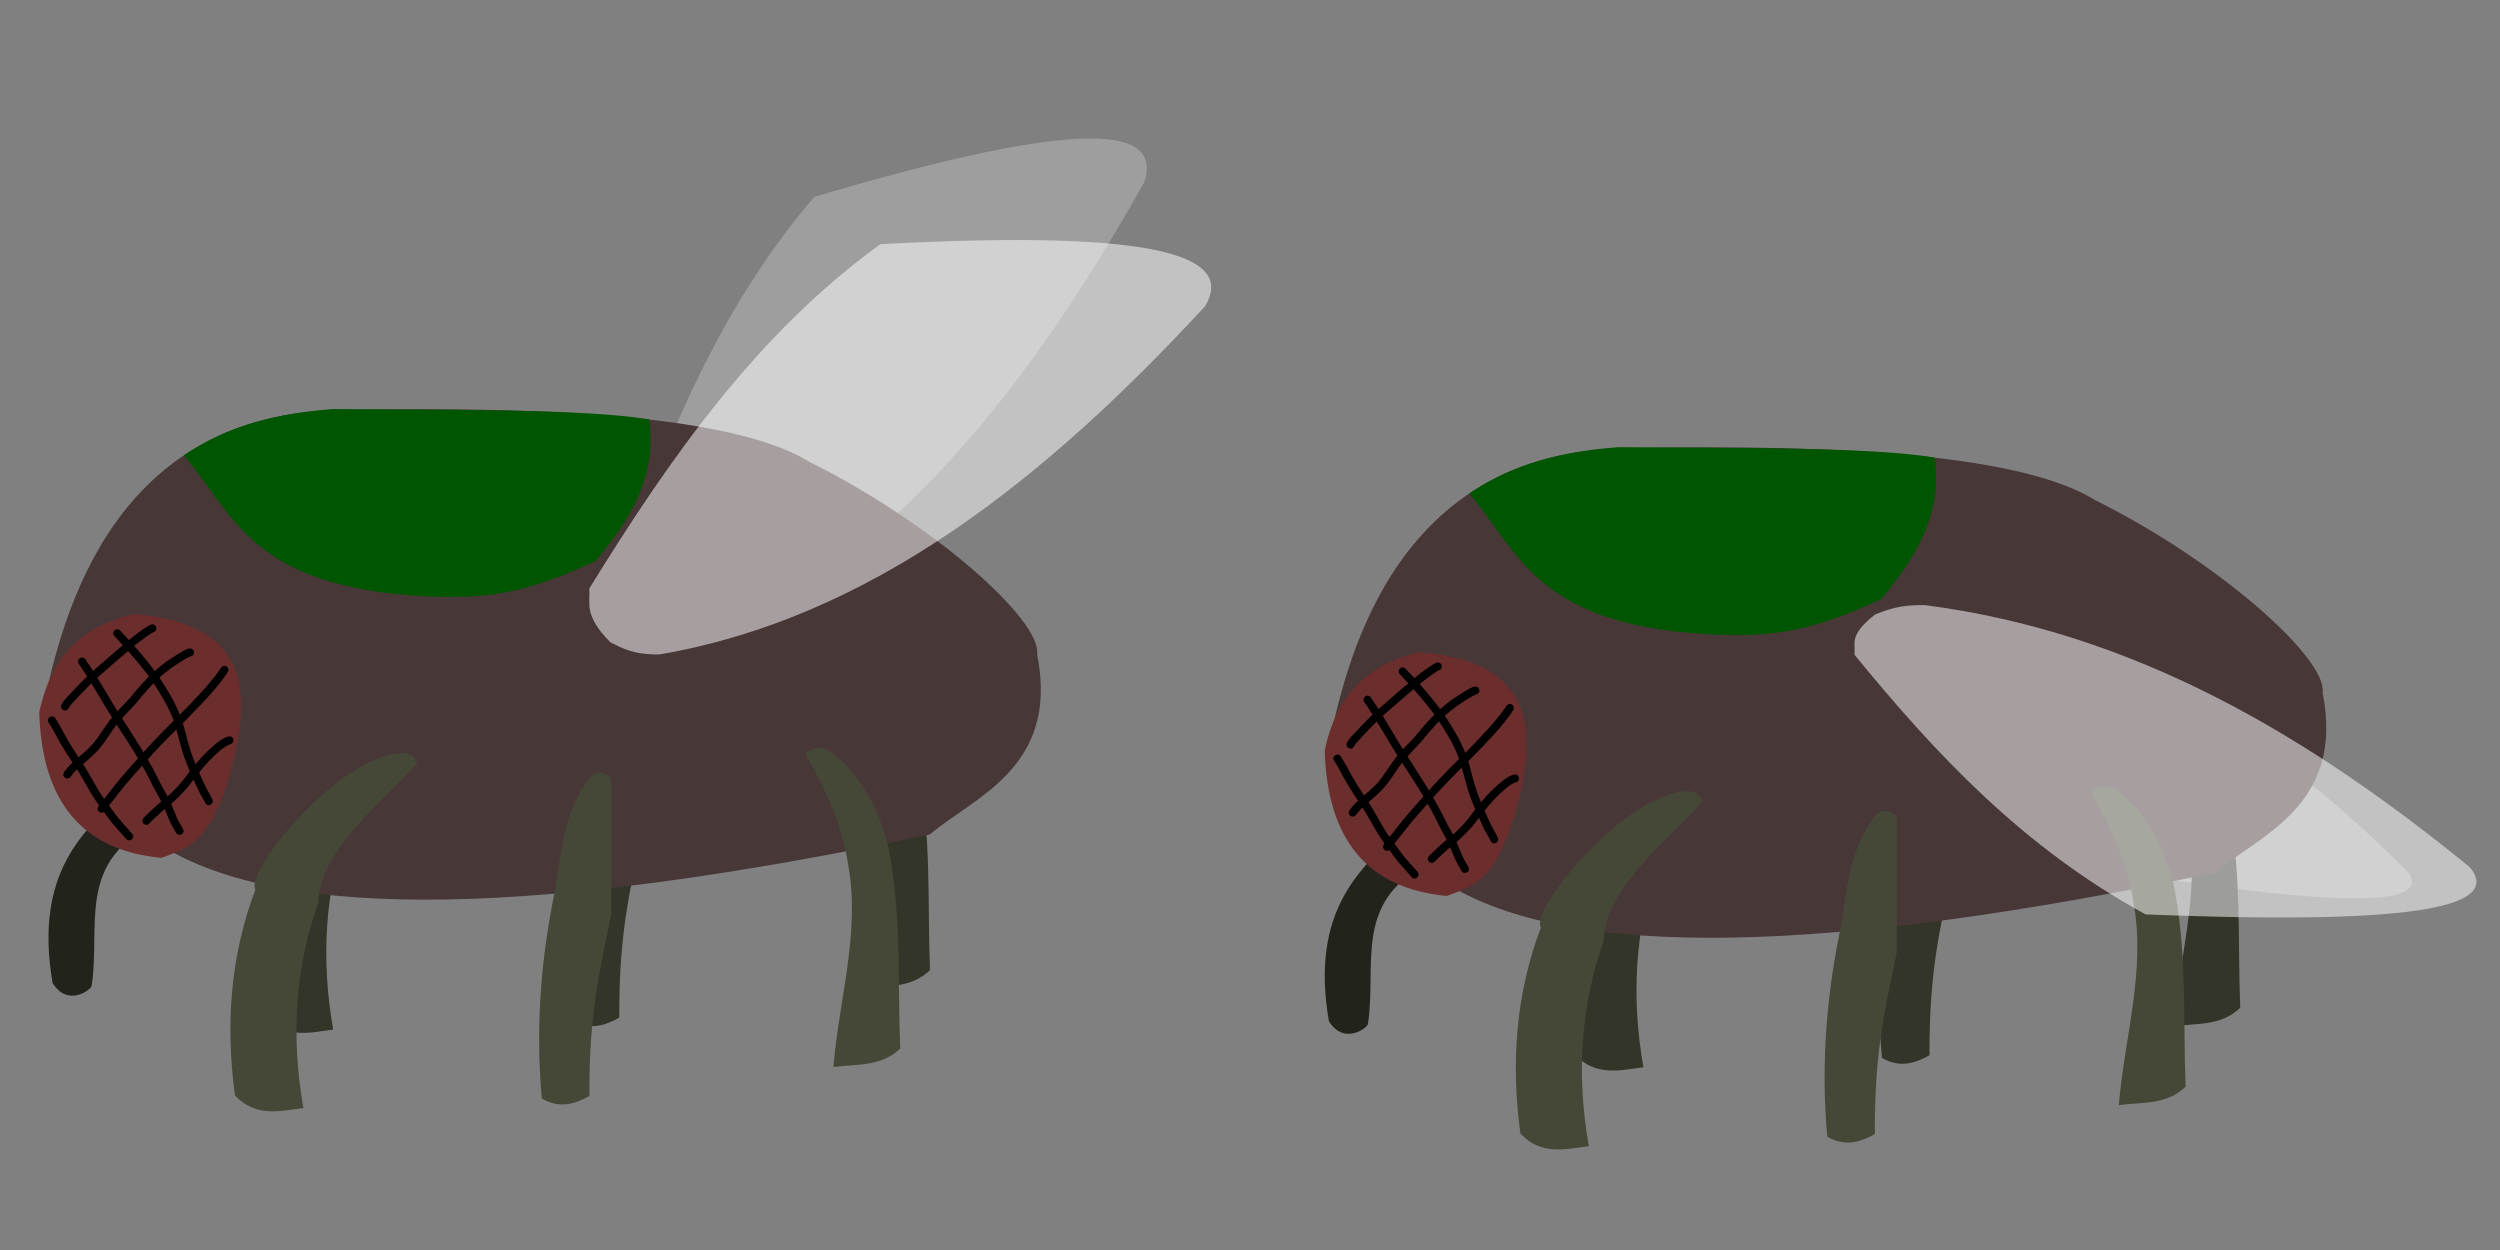 <?xml version="1.0" encoding="UTF-8" standalone="no"?>
<!-- Created with Inkscape (http://www.inkscape.org/) -->

<svg
   width="40mm"
   height="20mm"
   viewBox="0 0 40 20"
   version="1.1"
   id="svg1"
   inkscape:version="1.3 (0e150ed6c4, 2023-07-21)"
   sodipodi:docname="fly.svg"
   xmlns:inkscape="http://www.inkscape.org/namespaces/inkscape"
   xmlns:sodipodi="http://sodipodi.sourceforge.net/DTD/sodipodi-0.dtd"
   xmlns="http://www.w3.org/2000/svg"
   xmlns:svg="http://www.w3.org/2000/svg">
  <rect x="0" y="0" width="40" height="20" fill="#808080" stroke="none"/>
  <sodipodi:namedview
     id="namedview1"
     pagecolor="#505050"
     bordercolor="#ffffff"
     borderopacity="1"
     inkscape:showpageshadow="0"
     inkscape:pageopacity="0"
     inkscape:pagecheckerboard="1"
     inkscape:deskcolor="#d1d1d1"
     inkscape:document-units="mm"
     showgrid="true"
     showguides="true"
     inkscape:zoom="2.8284271"
     inkscape:cx="61.341513"
     inkscape:cy="14.672466"
     inkscape:window-width="1920"
     inkscape:window-height="974"
     inkscape:window-x="-11"
     inkscape:window-y="-11"
     inkscape:window-maximized="1"
     inkscape:current-layer="layer1">
    <inkscape:grid
       id="grid1"
       units="mm"
       originx="0"
       originy="0"
       spacingx="20"
       spacingy="20"
       empcolor="#0099e5"
       empopacity="0.302"
       color="#0099e5"
       opacity="0.149"
       empspacing="5"
       dotted="false"
       gridanglex="30"
       gridanglez="30"
       visible="true" />
    <sodipodi:guide
       position="38.821,9.991"
       orientation="0,-1"
       id="guide4"
       inkscape:locked="false" />
    <sodipodi:guide
       position="10.002,14.997"
       orientation="1,0"
       id="guide5"
       inkscape:locked="false" />
    <sodipodi:guide
       position="29.997,14.526"
       orientation="1,0"
       id="guide6"
       inkscape:locked="false" />
  </sodipodi:namedview>
  <defs
     id="defs1" />
  <g
     inkscape:label="Layer 1"
     inkscape:groupmode="layer"
     id="layer1">
    <g
       id="g17"
       transform="matrix(1.275,0,0,1.275,-3.322,-3.274)"
       inkscape:label="wings_up">
      <g
         id="g8"
         transform="translate(-4.183,-1.199)">
        <path
           style="fill:#333529;fill-opacity:1;stroke:none;stroke-width:5;stroke-linecap:round;stroke-linejoin:round"
           d="m 12.134,12.238 c -0.841,0.138 -1.905,1.521 -1.766,1.707 -0.317,0.837 -0.377,1.701 -0.257,2.584 0.255,0.275 0.56,0.199 0.859,0.158 -0.155,-0.874 -0.11,-1.735 0.187,-2.578 0.004,-0.594 0.673,-1.157 1.241,-1.742 -0.027,-0.094 -0.097,-0.152 -0.265,-0.129 z"
           id="path6-0"
           sodipodi:nodetypes="ccccccc" />
        <path
           style="fill:#333529;fill-opacity:1;stroke:none;stroke-width:5;stroke-linecap:round;stroke-linejoin:round"
           d="m 14.56,12.552 c -0.353,0.448 -0.351,1.021 -0.461,1.554 -0.159,0.821 -0.211,1.643 -0.136,2.464 0.227,0.13 0.416,0.068 0.597,-0.033 -0.007,-1.089 0.148,-1.639 0.275,-2.282 v -1.703 c -0.113,-0.102 -0.201,-0.085 -0.275,-3e-6 z"
           id="path7-2"
           sodipodi:nodetypes="ccccccc" />
        <path
           style="fill:#333529;fill-opacity:1;stroke:none;stroke-width:5;stroke-linecap:round;stroke-linejoin:round"
           d="m 17.267,12.238 c 0.267,0.459 0.469,0.922 0.538,1.391 0.157,0.857 -0.115,1.696 -0.184,2.544 0.288,-0.041 0.594,0.003 0.838,-0.232 -0.034,-0.861 0.023,-1.728 -0.16,-2.579 -0.146,-0.535 -0.387,-0.88 -0.678,-1.124 -0.122,-0.092 -0.239,-0.087 -0.353,0 z"
           id="path8-5"
           sodipodi:nodetypes="ccccccc" />
      </g>
      <path
         style="fill:#22241c;fill-opacity:1;stroke:none;stroke-width:5;stroke-linecap:round;stroke-linejoin:round"
         d="m 5.518,11.732 c -0.393,0.357 -0.725,0.737 -0.932,1.165 -1.036,0.457 -0.714,1.289 -0.83,2.04 0.001,0.045 -0.297,0.277 -0.49,-0.032 -0.242,-1.402 0.41,-1.941 0.93,-2.411 0.3,-0.466 0.634,-0.723 0.985,-0.868 0.144,-0.051 0.254,-0.011 0.337,0.106 z"
         id="path8-0-2-1"
         sodipodi:nodetypes="ccccccc" />
      <path
         style="fill:#bbbbbb;fill-opacity:0.522;stroke:none;stroke-width:5;stroke-linecap:round;stroke-linejoin:round"
         d="m 10.277,10.09 c 0.057,0.182 0.004,0.341 0.414,0.596 0.167,0.037 0.319,0.086 0.636,0.004 C 13.787,9.638 15.51,7.449 16.968,4.848 17.177,4.176 16.287,4.011 12.823,5.039 11.578,6.491 10.88,8.263 10.277,10.09 Z"
         id="path4-6"
         sodipodi:nodetypes="cccccc" />
      <path
         style="fill:#483737;stroke:none;stroke-width:5;stroke-linecap:round;stroke-linejoin:round"
         d="M 3.143,11.48 C 3.393,10.212 4.056,7.782 6.841,7.714 c 2.857,-0.058 5.033,0.097 5.928,0.653 1.533,0.762 2.911,1.98 2.852,2.414 0.283,1.426 -0.805,1.792 -1.345,2.258 C 9.433,14.059 6.167,14.154 4.606,13.165 3.405,12.563 3.342,12.114 3.143,11.48 Z"
         id="path1"
         sodipodi:nodetypes="ccccccc" />
      <path
         style="fill:#6c2d2d;fill-opacity:1;stroke:none;stroke-width:5;stroke-linecap:round;stroke-linejoin:round"
         d="m 4.279,10.275 c -0.541,0.136 -1.005,0.414 -1.181,1.231 0.032,1.117 0.533,1.732 1.532,1.827 0.341,-0.13 0.592,-0.168 0.854,-1.024 0.298,-1.054 0.256,-1.926 -1.206,-2.035 z"
         id="path2"
         sodipodi:nodetypes="ccccc" />
      <path
         style="fill:#005500;stroke:none;stroke-width:5;stroke-linecap:round;stroke-linejoin:round"
         d="m 4.913,8.281 c 0.604,0.729 0.825,1.526 2.601,1.735 1.183,0.121 1.697,-0.008 2.567,-0.409 C 10.599,8.994 10.844,8.46 10.751,7.831 9.949,7.698 8.283,7.714 6.786,7.701 5.879,7.767 5.337,7.997 4.913,8.281 Z"
         id="path3"
         sodipodi:nodetypes="cccccc" />
      <path
         style="fill:#ffffff;fill-opacity:0.522;stroke:none;stroke-width:5;stroke-linecap:round;stroke-linejoin:round"
         d="m 10.001,9.952 c 0.013,0.19 -0.075,0.333 0.264,0.676 0.154,0.075 0.29,0.158 0.618,0.152 2.636,-0.451 4.822,-2.179 6.845,-4.369 C 18.087,5.806 17.26,5.438 13.653,5.632 12.103,6.754 11.012,8.315 10.001,9.952 Z"
         id="path4"
         sodipodi:nodetypes="cccccc" />
      <g
         id="g9">
        <path
           style="fill:#454837;fill-opacity:1;stroke:none;stroke-width:5;stroke-linecap:round;stroke-linejoin:round"
           d="m 7.577,12.023 c -0.841,0.138 -1.905,1.521 -1.766,1.707 -0.317,0.837 -0.377,1.701 -0.257,2.584 0.255,0.275 0.56,0.199 0.859,0.158 -0.155,-0.874 -0.11,-1.735 0.187,-2.578 0.004,-0.594 0.673,-1.157 1.241,-1.742 -0.027,-0.094 -0.097,-0.152 -0.265,-0.129 z"
           id="path6"
           sodipodi:nodetypes="ccccccc" />
        <path
           style="fill:#454837;fill-opacity:1;stroke:none;stroke-width:5;stroke-linecap:round;stroke-linejoin:round"
           d="m 10.002,12.336 c -0.353,0.448 -0.351,1.021 -0.461,1.554 -0.159,0.821 -0.211,1.643 -0.136,2.464 0.227,0.13 0.416,0.068 0.597,-0.033 -0.007,-1.089 0.148,-1.639 0.275,-2.282 V 12.336 c -0.113,-0.102 -0.201,-0.085 -0.275,-3e-6 z"
           id="path7"
           sodipodi:nodetypes="ccccccc" />
        <path
           style="fill:#454837;fill-opacity:1;stroke:none;stroke-width:5;stroke-linecap:round;stroke-linejoin:round"
           d="m 12.71,12.023 c 0.267,0.459 0.469,0.922 0.538,1.391 0.157,0.857 -0.115,1.696 -0.184,2.544 0.288,-0.041 0.594,0.003 0.838,-0.232 -0.034,-0.861 0.023,-1.728 -0.16,-2.579 -0.146,-0.535 -0.387,-0.88 -0.678,-1.124 -0.122,-0.092 -0.239,-0.087 -0.353,0 z"
           id="path8"
           sodipodi:nodetypes="ccccccc" />
      </g>
      <path
         style="fill:#000000;fill-opacity:1;stroke:none;stroke-width:5;stroke-linecap:round;stroke-linejoin:round"
         id="path10"
         d="m 4.502,10.406 c -0.007,0.003 -0.015,0.006 -0.022,0.009 -0.019,0.009 -0.046,0.028 -0.062,0.038 -0.029,0.019 -0.074,0.051 -0.101,0.072 -0.023,0.017 -0.045,0.035 -0.067,0.053 -0.156,0.131 -0.311,0.262 -0.463,0.397 -0.02,0.019 -0.041,0.038 -0.061,0.057 -0.045,0.043 -0.053,0.049 -0.095,0.092 -0.035,0.035 -0.068,0.07 -0.102,0.106 -0.034,0.038 -0.071,0.074 -0.105,0.112 -0.018,0.019 -0.032,0.041 -0.044,0.064 -0.035,0.062 0.053,0.111 0.087,0.049 v 0 c 0.009,-0.017 0.019,-0.033 0.032,-0.047 0.02,-0.023 0.003,-0.004 0.028,-0.03 0.025,-0.026 0.049,-0.054 0.074,-0.08 0.033,-0.035 0.066,-0.07 0.1,-0.104 0.042,-0.042 0.048,-0.047 0.094,-0.09 0.02,-0.019 0.04,-0.037 0.059,-0.056 0.15,-0.134 0.304,-0.264 0.458,-0.393 0.069,-0.054 0.139,-0.108 0.215,-0.153 0.069,-0.017 0.044,-0.114 -0.024,-0.097 z" />
      <path
         style="fill:#000000;fill-opacity:1;stroke:none;stroke-width:5;stroke-linecap:round;stroke-linejoin:round"
         id="path11"
         d="m 4.972,10.706 c -0.008,0.003 -0.016,0.005 -0.023,0.009 -0.031,0.013 -0.048,0.023 -0.078,0.041 -0.063,0.037 -0.123,0.077 -0.184,0.119 -0.024,0.018 -0.048,0.036 -0.071,0.055 -0.05,0.04 -0.085,0.071 -0.131,0.116 -0.055,0.054 -0.105,0.111 -0.156,0.169 -0.016,0.019 -0.031,0.037 -0.047,0.056 -0.015,0.017 -0.028,0.035 -0.043,0.052 -0.041,0.048 -0.057,0.061 -0.101,0.108 -0.057,0.059 -0.053,0.056 -0.107,0.116 -0.073,0.084 -0.129,0.18 -0.194,0.27 -0.011,0.015 -0.022,0.029 -0.032,0.044 -0.054,0.072 -0.121,0.13 -0.189,0.189 -0.048,0.042 -0.097,0.082 -0.141,0.128 -0.023,0.024 -0.028,0.031 -0.048,0.056 -0.005,0.007 -0.01,0.013 -0.015,0.02 -0.043,0.056 0.036,0.117 0.079,0.061 v 0 c 0.005,-0.006 0.009,-0.012 0.014,-0.018 0.016,-0.02 0.022,-0.028 0.04,-0.047 0.043,-0.044 0.091,-0.083 0.137,-0.124 0.073,-0.063 0.146,-0.127 0.204,-0.205 0.011,-0.015 0.023,-0.031 0.034,-0.046 0.062,-0.087 0.117,-0.179 0.186,-0.26 0.053,-0.059 0.049,-0.055 0.104,-0.113 0.049,-0.051 0.061,-0.061 0.107,-0.114 0.015,-0.017 0.028,-0.034 0.042,-0.052 0.015,-0.018 0.031,-0.036 0.046,-0.054 0.048,-0.055 0.097,-0.11 0.149,-0.162 0.044,-0.043 0.076,-0.071 0.124,-0.11 0.022,-0.018 0.044,-0.034 0.067,-0.052 0.069,-0.048 0.139,-0.096 0.214,-0.136 0.018,-0.009 0.025,-0.012 0.041,-0.018 0.068,-0.019 0.042,-0.115 -0.026,-0.096 z" />
      <path
         style="fill:#000000;fill-opacity:1;stroke:none;stroke-width:5;stroke-linecap:round;stroke-linejoin:round"
         id="path12"
         d="m 5.381,10.944 c -0.05,0.079 -0.111,0.152 -0.171,0.224 -0.119,0.134 -0.243,0.264 -0.37,0.391 -0.023,0.022 -0.045,0.045 -0.068,0.067 -0.079,0.078 -0.157,0.156 -0.233,0.237 -0.067,0.071 -0.079,0.085 -0.143,0.156 -0.1,0.111 -0.2,0.222 -0.297,0.337 -0.049,0.063 -0.099,0.125 -0.148,0.188 -0.031,0.037 -0.061,0.075 -0.09,0.115 -0.013,0.015 -0.006,0.007 -0.02,0.026 -0.04,0.058 0.042,0.115 0.082,0.057 v 0 c 0.011,-0.016 0.004,-0.007 0.019,-0.025 0.028,-0.039 0.057,-0.076 0.088,-0.112 0.047,-0.062 0.097,-0.122 0.145,-0.184 0.096,-0.114 0.195,-0.224 0.294,-0.334 0.063,-0.069 0.075,-0.084 0.141,-0.153 0.076,-0.08 0.153,-0.158 0.232,-0.235 0.023,-0.022 0.045,-0.045 0.068,-0.067 0.129,-0.129 0.255,-0.261 0.376,-0.397 0.061,-0.074 0.123,-0.147 0.174,-0.228 0.042,-0.057 -0.038,-0.117 -0.08,-0.06 z" />
      <path
         style="fill:#000000;fill-opacity:1;stroke:none;stroke-width:5;stroke-linecap:round;stroke-linejoin:round"
         id="path13"
         d="m 5.469,11.811 c -0.013,0.004 -0.039,0.013 -0.049,0.019 -0.073,0.037 -0.133,0.094 -0.193,0.148 -0.104,0.097 -0.193,0.207 -0.278,0.32 -0.009,0.012 -0.018,0.024 -0.027,0.036 -0.02,0.026 -0.038,0.049 -0.06,0.074 -0.031,0.036 -0.065,0.07 -0.099,0.103 -0.04,0.042 -0.087,0.076 -0.131,0.113 -0.019,0.016 -0.055,0.047 -0.074,0.064 -0.047,0.042 -0.093,0.086 -0.138,0.131 -0.004,0.004 -0.008,0.009 -0.012,0.013 -0.048,0.052 0.025,0.12 0.073,0.068 v 0 c 0.003,-0.004 0.007,-0.007 0.01,-0.011 0.043,-0.043 0.087,-0.086 0.133,-0.126 0.017,-0.015 0.054,-0.048 0.072,-0.062 0.046,-0.039 0.095,-0.075 0.137,-0.119 0.036,-0.036 0.072,-0.072 0.106,-0.11 0.023,-0.026 0.042,-0.05 0.063,-0.078 0.009,-0.012 0.018,-0.024 0.027,-0.036 0.082,-0.108 0.167,-0.214 0.266,-0.307 0.043,-0.039 0.085,-0.078 0.134,-0.111 0.009,-0.006 0.019,-0.013 0.029,-0.018 0.006,-0.003 0.029,-0.012 0.038,-0.015 0.068,-0.019 0.042,-0.115 -0.026,-0.096 z" />
      <path
         style="fill:#000000;fill-opacity:1;stroke:none;stroke-width:5;stroke-linecap:round;stroke-linejoin:round"
         id="path14"
         d="m 3.219,11.64 c 0.052,0.081 0.097,0.168 0.143,0.252 0.066,0.116 0.142,0.225 0.214,0.337 0.055,0.085 0.102,0.175 0.154,0.263 0.048,0.083 0.102,0.163 0.16,0.239 0.029,0.037 0.055,0.076 0.083,0.113 0.005,0.007 0.04,0.052 0.046,0.059 0.047,0.057 0.099,0.111 0.147,0.167 0.007,0.008 0.014,0.016 0.021,0.024 0.047,0.053 0.122,-0.014 0.074,-0.067 v 0 c -0.007,-0.008 -0.014,-0.015 -0.021,-0.023 -0.048,-0.055 -0.097,-0.107 -0.144,-0.163 -0.003,-0.004 -0.041,-0.052 -0.044,-0.057 -0.029,-0.038 -0.055,-0.078 -0.084,-0.115 -0.056,-0.072 -0.107,-0.149 -0.153,-0.228 -0.052,-0.089 -0.1,-0.18 -0.156,-0.267 -0.071,-0.11 -0.146,-0.218 -0.211,-0.332 -0.048,-0.087 -0.093,-0.175 -0.147,-0.258 -0.038,-0.06 -0.122,-0.006 -0.084,0.054 z" />
      <path
         style="fill:#000000;fill-opacity:1;stroke:none;stroke-width:5;stroke-linecap:round;stroke-linejoin:round"
         id="path15"
         d="m 3.596,10.9 c 0.092,0.135 0.176,0.275 0.26,0.415 0.102,0.176 0.213,0.346 0.323,0.516 0.076,0.115 0.148,0.233 0.215,0.353 0.053,0.088 0.096,0.181 0.143,0.272 0.034,0.067 0.074,0.131 0.107,0.198 0.029,0.065 0.054,0.132 0.082,0.197 0.024,0.058 0.057,0.112 0.088,0.166 0.036,0.061 0.122,0.01 0.086,-0.051 v 0 c -0.03,-0.051 -0.061,-0.101 -0.083,-0.155 -0.029,-0.067 -0.054,-0.135 -0.084,-0.201 -0.033,-0.068 -0.074,-0.132 -0.108,-0.2 -0.047,-0.092 -0.091,-0.186 -0.145,-0.275 -0.069,-0.122 -0.142,-0.241 -0.218,-0.358 C 4.153,11.608 4.043,11.439 3.942,11.264 3.857,11.122 3.772,10.98 3.678,10.843 3.638,10.785 3.556,10.842 3.596,10.9 Z" />
      <path
         style="fill:#000000;fill-opacity:1;stroke:none;stroke-width:5;stroke-linecap:round;stroke-linejoin:round"
         id="path16"
         d="m 4.038,10.546 c 0.09,0.096 0.178,0.193 0.263,0.293 0.027,0.033 0.054,0.066 0.081,0.098 0.077,0.093 0.145,0.192 0.209,0.295 0.031,0.049 0.072,0.119 0.1,0.171 0.013,0.025 0.025,0.051 0.038,0.077 0.067,0.135 0.1,0.283 0.14,0.428 0.006,0.02 0.011,0.04 0.017,0.06 0.014,0.049 0.019,0.068 0.037,0.117 0.023,0.062 0.049,0.123 0.074,0.184 0.031,0.071 0.063,0.142 0.096,0.212 0.015,0.033 0.034,0.064 0.052,0.095 0.012,0.022 0.024,0.043 0.035,0.066 0.032,0.063 0.121,0.017 0.089,-0.046 v 0 c -0.012,-0.023 -0.024,-0.045 -0.036,-0.068 -0.016,-0.03 -0.035,-0.06 -0.049,-0.091 -0.033,-0.068 -0.064,-0.137 -0.094,-0.207 -0.024,-0.059 -0.05,-0.118 -0.072,-0.178 -0.017,-0.047 -0.022,-0.064 -0.036,-0.111 -0.006,-0.02 -0.011,-0.039 -0.017,-0.059 -0.02,-0.072 -0.037,-0.144 -0.058,-0.215 -0.017,-0.057 -0.031,-0.098 -0.054,-0.153 C 4.842,11.487 4.829,11.462 4.818,11.436 4.805,11.409 4.792,11.381 4.778,11.354 4.749,11.301 4.706,11.229 4.675,11.178 4.609,11.073 4.538,10.97 4.459,10.874 4.431,10.841 4.404,10.807 4.377,10.774 4.294,10.676 4.208,10.58 4.119,10.488 c -0.041,-0.058 -0.122,5.82e-4 -0.081,0.058 z" />
    </g>
    <g
       id="g17-4"
       transform="matrix(1.275,0,0,1.275,17.245,-2.664)"
       inkscape:label="wings_down">
      <path
         style="fill:#bbbbbb;fill-opacity:0.522;stroke:none;stroke-width:3.763;stroke-linecap:round;stroke-linejoin:round"
         d="m 10.023,10.087 c 0.057,-0.103 0.004,-0.193 0.414,-0.338 0.167,-0.021 0.319,-0.049 0.636,-0.002 2.459,0.596 4.183,1.836 5.64,3.309 0.209,0.381 -0.681,0.474 -4.144,-0.108 -1.246,-0.823 -1.944,-1.826 -2.546,-2.861 z"
         id="path4-6-8"
         sodipodi:nodetypes="cccccc" />
      <g
         id="g8-5"
         transform="translate(-3.872,-1.205)">
        <path
           style="fill:#333529;fill-opacity:1;stroke:none;stroke-width:5;stroke-linecap:round;stroke-linejoin:round"
           d="m 12.134,12.238 c -0.841,0.138 -1.905,1.521 -1.766,1.707 -0.317,0.837 -0.377,1.701 -0.257,2.584 0.255,0.275 0.56,0.199 0.859,0.158 -0.155,-0.874 -0.11,-1.735 0.187,-2.578 0.004,-0.594 0.673,-1.157 1.241,-1.742 -0.027,-0.094 -0.097,-0.152 -0.265,-0.129 z"
           id="path6-0-1"
           sodipodi:nodetypes="ccccccc" />
        <path
           style="fill:#333529;fill-opacity:1;stroke:none;stroke-width:5;stroke-linecap:round;stroke-linejoin:round"
           d="m 14.56,12.552 c -0.353,0.448 -0.351,1.021 -0.461,1.554 -0.159,0.821 -0.211,1.643 -0.136,2.464 0.227,0.13 0.416,0.068 0.597,-0.033 -0.007,-1.089 0.148,-1.639 0.275,-2.282 v -1.703 c -0.113,-0.102 -0.201,-0.085 -0.275,-3e-6 z"
           id="path7-2-3"
           sodipodi:nodetypes="ccccccc" />
        <path
           style="fill:#333529;fill-opacity:1;stroke:none;stroke-width:5;stroke-linecap:round;stroke-linejoin:round"
           d="m 17.267,12.238 c 0.267,0.459 0.469,0.922 0.538,1.391 0.157,0.857 -0.115,1.696 -0.184,2.544 0.288,-0.041 0.594,0.003 0.838,-0.232 -0.034,-0.861 0.023,-1.728 -0.16,-2.579 -0.146,-0.535 -0.387,-0.88 -0.678,-1.124 -0.122,-0.092 -0.239,-0.087 -0.353,0 z"
           id="path8-5-5"
           sodipodi:nodetypes="ccccccc" />
      </g>
      <path
         style="fill:#483737;stroke:none;stroke-width:5;stroke-linecap:round;stroke-linejoin:round"
         d="M 3.143,11.48 C 3.393,10.212 4.056,7.782 6.841,7.714 c 2.857,-0.058 5.033,0.097 5.928,0.653 1.533,0.762 2.911,1.98 2.852,2.414 0.283,1.426 -0.805,1.792 -1.345,2.258 C 9.433,14.059 6.167,14.154 4.606,13.165 3.405,12.563 3.342,12.114 3.143,11.48 Z"
         id="path1-2"
         sodipodi:nodetypes="ccccccc" />
      <path
         style="fill:#22241c;fill-opacity:1;stroke:none;stroke-width:5;stroke-linecap:round;stroke-linejoin:round"
         d="m 5.403,11.732 c -0.393,0.357 -0.725,0.737 -0.932,1.165 -1.036,0.457 -0.714,1.289 -0.83,2.04 0.001,0.045 -0.297,0.277 -0.49,-0.032 -0.242,-1.402 0.41,-1.941 0.93,-2.411 0.3,-0.466 0.634,-0.723 0.985,-0.868 0.144,-0.051 0.254,-0.011 0.337,0.106 z"
         id="path8-0-2"
         sodipodi:nodetypes="ccccccc" />
      <path
         style="fill:#6c2d2d;fill-opacity:1;stroke:none;stroke-width:5;stroke-linecap:round;stroke-linejoin:round"
         d="m 4.279,10.275 c -0.541,0.136 -1.005,0.414 -1.181,1.231 0.032,1.117 0.533,1.732 1.532,1.827 0.341,-0.13 0.592,-0.168 0.854,-1.024 0.298,-1.054 0.256,-1.926 -1.206,-2.035 z"
         id="path2-0"
         sodipodi:nodetypes="ccccc" />
      <path
         style="fill:#005500;stroke:none;stroke-width:5;stroke-linecap:round;stroke-linejoin:round"
         d="m 4.913,8.281 c 0.604,0.729 0.825,1.526 2.601,1.735 1.183,0.121 1.697,-0.008 2.567,-0.409 C 10.599,8.994 10.844,8.46 10.751,7.831 9.949,7.698 8.283,7.714 6.786,7.701 5.879,7.767 5.337,7.997 4.913,8.281 Z"
         id="path3-2"
         sodipodi:nodetypes="cccccc" />
      <g
         id="g9-2">
        <path
           style="fill:#454837;fill-opacity:1;stroke:none;stroke-width:5;stroke-linecap:round;stroke-linejoin:round"
           d="m 7.577,12.023 c -0.841,0.138 -1.905,1.521 -1.766,1.707 -0.317,0.837 -0.377,1.701 -0.257,2.584 0.255,0.275 0.56,0.199 0.859,0.158 -0.155,-0.874 -0.11,-1.735 0.187,-2.578 0.004,-0.594 0.673,-1.157 1.241,-1.742 -0.027,-0.094 -0.097,-0.152 -0.265,-0.129 z"
           id="path6-06"
           sodipodi:nodetypes="ccccccc" />
        <path
           style="fill:#454837;fill-opacity:1;stroke:none;stroke-width:5;stroke-linecap:round;stroke-linejoin:round"
           d="m 10.002,12.336 c -0.353,0.448 -0.351,1.021 -0.461,1.554 -0.159,0.821 -0.211,1.643 -0.136,2.464 0.227,0.13 0.416,0.068 0.597,-0.033 -0.007,-1.089 0.148,-1.639 0.275,-2.282 V 12.336 c -0.113,-0.102 -0.201,-0.085 -0.275,-3e-6 z"
           id="path7-6"
           sodipodi:nodetypes="ccccccc" />
        <path
           style="fill:#454837;fill-opacity:1;stroke:none;stroke-width:5;stroke-linecap:round;stroke-linejoin:round"
           d="m 12.71,12.023 c 0.267,0.459 0.469,0.922 0.538,1.391 0.157,0.857 -0.115,1.696 -0.184,2.544 0.288,-0.041 0.594,0.003 0.838,-0.232 -0.034,-0.861 0.023,-1.728 -0.16,-2.579 -0.146,-0.535 -0.387,-0.88 -0.678,-1.124 -0.122,-0.092 -0.239,-0.087 -0.353,0 z"
           id="path8-0"
           sodipodi:nodetypes="ccccccc" />
      </g>
      <path
         style="fill:#ffffff;fill-opacity:0.522;stroke:none;stroke-width:4.341;stroke-linecap:round;stroke-linejoin:round"
         d="m 9.747,10.307 c 0.013,-0.143 -0.075,-0.251 0.264,-0.51 0.154,-0.056 0.29,-0.119 0.618,-0.114 2.636,0.34 4.822,1.643 6.845,3.294 0.36,0.456 -0.468,0.733 -4.075,0.587 -1.549,-0.846 -2.641,-2.023 -3.652,-3.257 z"
         id="path4-9"
         sodipodi:nodetypes="cccccc" />
      <path
         style="fill:#000000;fill-opacity:1;stroke:none;stroke-width:5;stroke-linecap:round;stroke-linejoin:round"
         id="path10-1"
         d="m 4.502,10.406 c -0.007,0.003 -0.015,0.006 -0.022,0.009 -0.019,0.009 -0.046,0.028 -0.062,0.038 -0.029,0.019 -0.074,0.051 -0.101,0.072 -0.023,0.017 -0.045,0.035 -0.067,0.053 -0.156,0.131 -0.311,0.262 -0.463,0.397 -0.02,0.019 -0.041,0.038 -0.061,0.057 -0.045,0.043 -0.053,0.049 -0.095,0.092 -0.035,0.035 -0.068,0.07 -0.102,0.106 -0.034,0.038 -0.071,0.074 -0.105,0.112 -0.018,0.019 -0.032,0.041 -0.044,0.064 -0.035,0.062 0.053,0.111 0.087,0.049 v 0 c 0.009,-0.017 0.019,-0.033 0.032,-0.047 0.02,-0.023 0.003,-0.004 0.028,-0.03 0.025,-0.026 0.049,-0.054 0.074,-0.08 0.033,-0.035 0.066,-0.07 0.1,-0.104 0.042,-0.042 0.048,-0.047 0.094,-0.09 0.02,-0.019 0.04,-0.037 0.059,-0.056 0.15,-0.134 0.304,-0.264 0.458,-0.393 0.069,-0.054 0.139,-0.108 0.215,-0.153 0.069,-0.017 0.044,-0.114 -0.024,-0.097 z" />
      <path
         style="fill:#000000;fill-opacity:1;stroke:none;stroke-width:5;stroke-linecap:round;stroke-linejoin:round"
         id="path11-5"
         d="m 4.972,10.706 c -0.008,0.003 -0.016,0.005 -0.023,0.009 -0.031,0.013 -0.048,0.023 -0.078,0.041 -0.063,0.037 -0.123,0.077 -0.184,0.119 -0.024,0.018 -0.048,0.036 -0.071,0.055 -0.05,0.04 -0.085,0.071 -0.131,0.116 -0.055,0.054 -0.105,0.111 -0.156,0.169 -0.016,0.019 -0.031,0.037 -0.047,0.056 -0.015,0.017 -0.028,0.035 -0.043,0.052 -0.041,0.048 -0.057,0.061 -0.101,0.108 -0.057,0.059 -0.053,0.056 -0.107,0.116 -0.073,0.084 -0.129,0.18 -0.194,0.27 -0.011,0.015 -0.022,0.029 -0.032,0.044 -0.054,0.072 -0.121,0.13 -0.189,0.189 -0.048,0.042 -0.097,0.082 -0.141,0.128 -0.023,0.024 -0.028,0.031 -0.048,0.056 -0.005,0.007 -0.01,0.013 -0.015,0.02 -0.043,0.056 0.036,0.117 0.079,0.061 v 0 c 0.005,-0.006 0.009,-0.012 0.014,-0.018 0.016,-0.02 0.022,-0.028 0.04,-0.047 0.043,-0.044 0.091,-0.083 0.137,-0.124 0.073,-0.063 0.146,-0.127 0.204,-0.205 0.011,-0.015 0.023,-0.031 0.034,-0.046 0.062,-0.087 0.117,-0.179 0.186,-0.26 0.053,-0.059 0.049,-0.055 0.104,-0.113 0.049,-0.051 0.061,-0.061 0.107,-0.114 0.015,-0.017 0.028,-0.034 0.042,-0.052 0.015,-0.018 0.031,-0.036 0.046,-0.054 0.048,-0.055 0.097,-0.11 0.149,-0.162 0.044,-0.043 0.076,-0.071 0.124,-0.11 0.022,-0.018 0.044,-0.034 0.067,-0.052 0.069,-0.048 0.139,-0.096 0.214,-0.136 0.018,-0.009 0.025,-0.012 0.041,-0.018 0.068,-0.019 0.042,-0.115 -0.026,-0.096 z" />
      <path
         style="fill:#000000;fill-opacity:1;stroke:none;stroke-width:5;stroke-linecap:round;stroke-linejoin:round"
         id="path12-3"
         d="m 5.381,10.944 c -0.05,0.079 -0.111,0.152 -0.171,0.224 -0.119,0.134 -0.243,0.264 -0.37,0.391 -0.023,0.022 -0.045,0.045 -0.068,0.067 -0.079,0.078 -0.157,0.156 -0.233,0.237 -0.067,0.071 -0.079,0.085 -0.143,0.156 -0.1,0.111 -0.2,0.222 -0.297,0.337 -0.049,0.063 -0.099,0.125 -0.148,0.188 -0.031,0.037 -0.061,0.075 -0.09,0.115 -0.013,0.015 -0.006,0.007 -0.02,0.026 -0.04,0.058 0.042,0.115 0.082,0.057 v 0 c 0.011,-0.016 0.004,-0.007 0.019,-0.025 0.028,-0.039 0.057,-0.076 0.088,-0.112 0.047,-0.062 0.097,-0.122 0.145,-0.184 0.096,-0.114 0.195,-0.224 0.294,-0.334 0.063,-0.069 0.075,-0.084 0.141,-0.153 0.076,-0.08 0.153,-0.158 0.232,-0.235 0.023,-0.022 0.045,-0.045 0.068,-0.067 0.129,-0.129 0.255,-0.261 0.376,-0.397 0.061,-0.074 0.123,-0.147 0.174,-0.228 0.042,-0.057 -0.038,-0.117 -0.08,-0.06 z" />
      <path
         style="fill:#000000;fill-opacity:1;stroke:none;stroke-width:5;stroke-linecap:round;stroke-linejoin:round"
         id="path13-9"
         d="m 5.469,11.811 c -0.013,0.004 -0.039,0.013 -0.049,0.019 -0.073,0.037 -0.133,0.094 -0.193,0.148 -0.104,0.097 -0.193,0.207 -0.278,0.32 -0.009,0.012 -0.018,0.024 -0.027,0.036 -0.02,0.026 -0.038,0.049 -0.06,0.074 -0.031,0.036 -0.065,0.07 -0.099,0.103 -0.04,0.042 -0.087,0.076 -0.131,0.113 -0.019,0.016 -0.055,0.047 -0.074,0.064 -0.047,0.042 -0.093,0.086 -0.138,0.131 -0.004,0.004 -0.008,0.009 -0.012,0.013 -0.048,0.052 0.025,0.12 0.073,0.068 v 0 c 0.003,-0.004 0.007,-0.007 0.01,-0.011 0.043,-0.043 0.087,-0.086 0.133,-0.126 0.017,-0.015 0.054,-0.048 0.072,-0.062 0.046,-0.039 0.095,-0.075 0.137,-0.119 0.036,-0.036 0.072,-0.072 0.106,-0.11 0.023,-0.026 0.042,-0.05 0.063,-0.078 0.009,-0.012 0.018,-0.024 0.027,-0.036 0.082,-0.108 0.167,-0.214 0.266,-0.307 0.043,-0.039 0.085,-0.078 0.134,-0.111 0.009,-0.006 0.019,-0.013 0.029,-0.018 0.006,-0.003 0.029,-0.012 0.038,-0.015 0.068,-0.019 0.042,-0.115 -0.026,-0.096 z" />
      <path
         style="fill:#000000;fill-opacity:1;stroke:none;stroke-width:5;stroke-linecap:round;stroke-linejoin:round"
         id="path14-8"
         d="m 3.219,11.64 c 0.052,0.081 0.097,0.168 0.143,0.252 0.066,0.116 0.142,0.225 0.214,0.337 0.055,0.085 0.102,0.175 0.154,0.263 0.048,0.083 0.102,0.163 0.16,0.239 0.029,0.037 0.055,0.076 0.083,0.113 0.005,0.007 0.04,0.052 0.046,0.059 0.047,0.057 0.099,0.111 0.147,0.167 0.007,0.008 0.014,0.016 0.021,0.024 0.047,0.053 0.122,-0.014 0.074,-0.067 v 0 c -0.007,-0.008 -0.014,-0.015 -0.021,-0.023 -0.048,-0.055 -0.097,-0.107 -0.144,-0.163 -0.003,-0.004 -0.041,-0.052 -0.044,-0.057 -0.029,-0.038 -0.055,-0.078 -0.084,-0.115 -0.056,-0.072 -0.107,-0.149 -0.153,-0.228 -0.052,-0.089 -0.1,-0.18 -0.156,-0.267 -0.071,-0.11 -0.146,-0.218 -0.211,-0.332 -0.048,-0.087 -0.093,-0.175 -0.147,-0.258 -0.038,-0.06 -0.122,-0.006 -0.084,0.054 z" />
      <path
         style="fill:#000000;fill-opacity:1;stroke:none;stroke-width:5;stroke-linecap:round;stroke-linejoin:round"
         id="path15-5"
         d="m 3.596,10.9 c 0.092,0.135 0.176,0.275 0.26,0.415 0.102,0.176 0.213,0.346 0.323,0.516 0.076,0.115 0.148,0.233 0.215,0.353 0.053,0.088 0.096,0.181 0.143,0.272 0.034,0.067 0.074,0.131 0.107,0.198 0.029,0.065 0.054,0.132 0.082,0.197 0.024,0.058 0.057,0.112 0.088,0.166 0.036,0.061 0.122,0.01 0.086,-0.051 v 0 c -0.03,-0.051 -0.061,-0.101 -0.083,-0.155 -0.029,-0.067 -0.054,-0.135 -0.084,-0.201 -0.033,-0.068 -0.074,-0.132 -0.108,-0.2 -0.047,-0.092 -0.091,-0.186 -0.145,-0.275 -0.069,-0.122 -0.142,-0.241 -0.218,-0.358 C 4.153,11.608 4.043,11.439 3.942,11.264 3.857,11.122 3.772,10.98 3.678,10.843 3.638,10.785 3.556,10.842 3.596,10.9 Z" />
      <path
         style="fill:#000000;fill-opacity:1;stroke:none;stroke-width:5;stroke-linecap:round;stroke-linejoin:round"
         id="path16-2"
         d="m 4.038,10.546 c 0.09,0.096 0.178,0.193 0.263,0.293 0.027,0.033 0.054,0.066 0.081,0.098 0.077,0.093 0.145,0.192 0.209,0.295 0.031,0.049 0.072,0.119 0.1,0.171 0.013,0.025 0.025,0.051 0.038,0.077 0.067,0.135 0.1,0.283 0.14,0.428 0.006,0.02 0.011,0.04 0.017,0.06 0.014,0.049 0.019,0.068 0.037,0.117 0.023,0.062 0.049,0.123 0.074,0.184 0.031,0.071 0.063,0.142 0.096,0.212 0.015,0.033 0.034,0.064 0.052,0.095 0.012,0.022 0.024,0.043 0.035,0.066 0.032,0.063 0.121,0.017 0.089,-0.046 v 0 c -0.012,-0.023 -0.024,-0.045 -0.036,-0.068 -0.016,-0.03 -0.035,-0.06 -0.049,-0.091 -0.033,-0.068 -0.064,-0.137 -0.094,-0.207 -0.024,-0.059 -0.05,-0.118 -0.072,-0.178 -0.017,-0.047 -0.022,-0.064 -0.036,-0.111 -0.006,-0.02 -0.011,-0.039 -0.017,-0.059 -0.02,-0.072 -0.037,-0.144 -0.058,-0.215 -0.017,-0.057 -0.031,-0.098 -0.054,-0.153 C 4.842,11.487 4.829,11.462 4.818,11.436 4.805,11.409 4.792,11.381 4.778,11.354 4.749,11.301 4.706,11.229 4.675,11.178 4.609,11.073 4.538,10.97 4.459,10.874 4.431,10.841 4.404,10.807 4.377,10.774 4.294,10.676 4.208,10.58 4.119,10.488 c -0.041,-0.058 -0.122,5.82e-4 -0.081,0.058 z" />
    </g>
  </g>
</svg>
